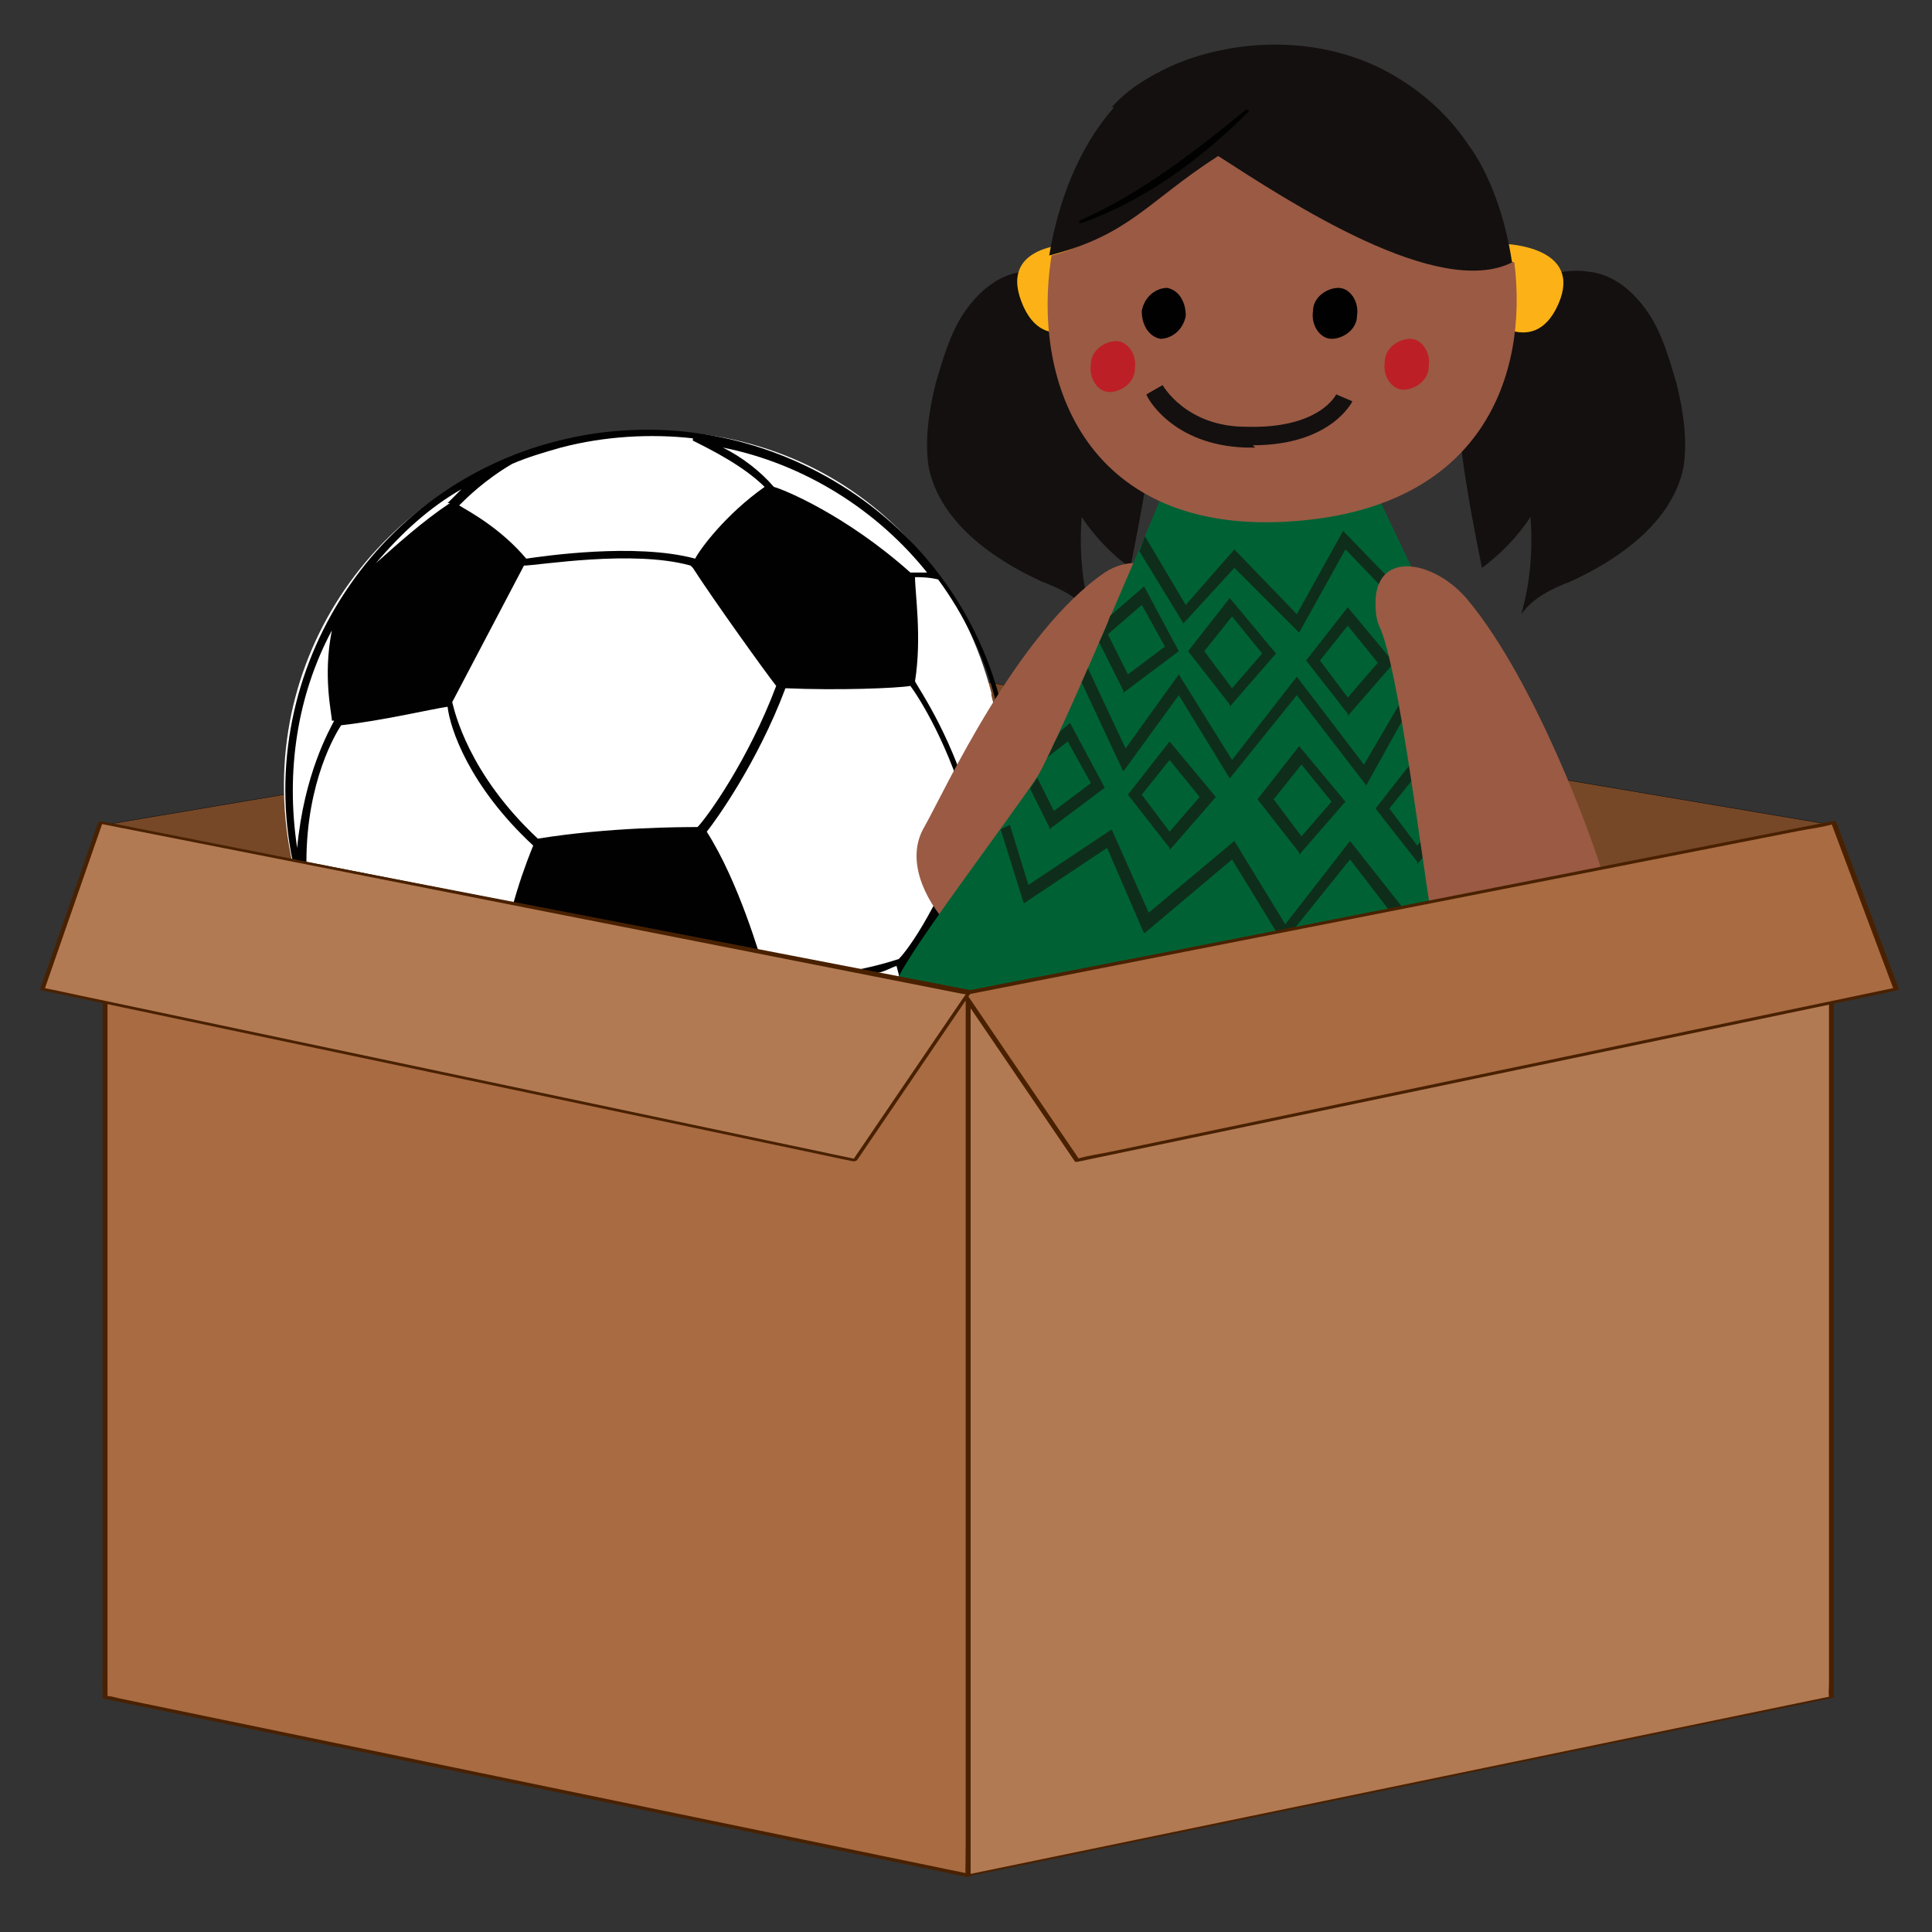 <?xml version="1.0" encoding="UTF-8"?>
<svg id="Layer_1" data-name="Layer 1" xmlns="http://www.w3.org/2000/svg" viewBox="0 0 1163.2 1163.2">
  <rect x="0" y="0" width="1163.2" height="1163.2" fill="#333333" stroke="none"/>
  <defs>
    <style>
      .cls-1 {
        fill: #010101;
      }

      .cls-2 {
        fill: #b27a53;
      }

      .cls-3 {
        fill: #006234;
      }

      .cls-4 {
        fill: #fcb216;
      }

      .cls-5 {
        fill: #0e2e1b;
      }

      .cls-6 {
        fill: #14100f;
      }

      .cls-7 {
        fill: #fff;
      }

      .cls-8 {
        fill: #bc2026;
      }

      .cls-9 {
        fill: #764828;
        stroke: #010101;
        stroke-miterlimit: 10;
        stroke-width: .2px;
      }

      .cls-10 {
        fill: #9a5a44;
      }

      .cls-11 {
        fill: #a96b42;
      }

      .cls-12 {
        fill: #492100;
      }
    </style>
  </defs>
  <path class="cls-9" d="M63.27,496.57l519.68-87.77,519.68,87.77-519.68,100.31L63.27,496.57Z"/>
  <g>
    <path class="cls-7" d="M596.88,417.15c-30.65-117.03-142.11-179.73-260.53-150.47-117.03,29.26-188.09,142.11-158.83,259.14,30.65,117.03,149.08,186.69,267.5,157.44,117.03-29.26,181.12-149.08,151.86-264.71v-1.39Z"/>
    <path class="cls-1" d="M336.35,265.29c-117.03,29.26-188.09,149.08-157.44,264.71,29.26,115.64,149.08,186.69,266.11,157.44,117.03-29.26,188.09-149.08,157.44-264.71-29.26-115.64-149.08-186.69-266.11-157.44ZM231.86,592.7c-33.44-30.65-45.98-69.66-47.37-73.84,0-48.76,18.11-78.02,20.9-82.2,25.08-2.79,54.34-9.75,64.09-11.15,1.39,12.54,12.54,47.37,51.55,83.59-2.79,6.97-16.72,40.4-20.9,80.81-40.4,15.33-65.48,4.18-68.27,2.79ZM417.16,341.91c12.54,19.51,44.58,64.09,50.16,71.05-16.72,44.58-41.8,79.41-47.37,84.99-8.36,0-52.94,0-96.13,6.97-41.8-39.01-50.16-76.63-51.55-82.2l43.19-82.2c8.36,0,65.48-9.75,100.31,0h0l1.39,1.39ZM270.87,302.9c-16.72,11.15-32.04,25.08-44.58,36.22,15.33-18.11,32.04-33.44,51.55-44.58-4.18,4.18-6.97,6.97-8.36,8.36h1.39ZM201.2,433.87c-2.79,5.57-18.11,32.04-22.29,76.63-6.97-45.98,0-91.95,20.9-130.96-5.57,27.86,0,50.16,0,54.34h1.39ZM460.35,584.34c-2.79-8.36-15.33-52.94-34.83-83.59,5.57-6.97,30.65-41.8,47.37-86.38,32.04,1.39,66.88,0,75.23-1.39,4.18,5.57,23.68,34.83,36.22,82.2-22.29,58.52-40.4,79.41-43.19,82.2-47.37,15.33-73.84,6.97-79.41,5.57l-1.39,1.39ZM603.85,497.96l-16.72-4.18c-12.54-48.76-33.44-78.02-36.22-83.59,4.18-26.47,0-52.94,0-62.7,2.79,0,8.36,0,13.93,1.39,15.33,20.9,27.86,45.98,34.83,73.84,6.97,25.08,8.36,50.16,5.57,73.84h0l-1.39,1.39ZM559.26,344.7h-11.15c-39.01-34.83-76.63-50.16-82.2-51.55-8.36-9.75-19.51-18.11-30.65-23.68,48.76,9.75,93.35,37.62,124,76.63h0v-1.39ZM417.16,265.29c11.15,5.57,30.65,15.33,43.19,27.86-23.68,16.72-39.01,37.62-41.8,43.19-36.22-9.75-91.95-1.39-101.71,0-15.33-18.11-33.44-27.86-40.4-32.04,4.18-4.18,15.33-15.33,32.04-25.08,9.75-4.18,19.51-6.97,29.26-9.75,26.47-6.97,54.34-8.36,79.41-5.57v1.39ZM248.57,635.89h0l-2.79-2.79c-8.36-11.15-12.54-26.47-13.93-33.44,8.36,2.79,26.47,6.97,54.34,0,4.18,0,9.75-2.79,13.93-4.18,2.79,2.79,12.54,11.15,25.08,20.9,13.93,11.15,34.83,23.68,55.73,29.26,2.79,19.51,6.97,30.65,9.75,36.22-4.18,1.39-12.54,4.18-25.08,5.57-43.19-5.57-84.99-23.68-117.03-52.94h0v1.39ZM419.94,687.43c-6.97,0-15.33-1.39-23.68-6.97,0-2.79-6.97-15.33-9.75-36.22,8.36-4.18,44.58-22.29,72.45-57.12,6.97,2.79,27.86,8.36,68.27-1.39,4.18,0,8.36-2.79,12.54-4.18,6.97,23.68,0,40.4,0,40.4v4.18c-1.39,0,2.79,0,2.79,0-26.47,26.47-59.91,45.98-97.53,55.73-8.36,2.79-16.72,4.18-25.08,4.18h0v1.39Z"/>
    <path class="cls-6" d="M907.57,169.15c16.72,0,32.04-8.36,48.76-5.57,15.33,1.39,27.86,12.54,36.22,25.08,8.36,12.54,12.54,27.86,16.72,41.8,4.18,16.72,6.97,34.83,4.18,51.55-6.97,32.04-37.62,54.34-68.27,68.27-11.15,4.18-22.29,9.75-29.26,19.51,5.57-19.51,6.97-39.01,5.57-58.52-8.36,12.54-18.11,22.29-29.26,30.65-6.97-34.83-13.93-71.05-15.33-105.89,0-9.75,0-19.51,2.79-29.26,2.79-6.97,6.97-12.54,12.54-18.11,6.97-8.36,12.54-15.33,19.51-23.68"/>
    <path class="cls-6" d="M665.15,169.15c-16.72,0-32.04-8.36-48.76-5.57-15.33,1.39-27.86,12.54-36.22,25.08-8.36,12.54-12.54,27.86-16.72,41.8-4.18,16.72-6.97,34.83-4.18,51.55,6.97,32.04,37.62,54.34,68.27,68.27,11.15,4.18,22.29,9.75,29.26,19.51-5.57-19.51-6.97-39.01-5.57-58.52,8.36,12.54,18.11,22.29,29.26,30.65,6.97-34.83,13.93-71.05,15.33-105.89,0-9.75,0-19.51-2.79-29.26-2.79-6.97-6.97-12.54-12.54-18.11-6.97-8.36-12.54-15.33-19.51-23.68"/>
    <path class="cls-10" d="M718.09,379.53c0,5.57-4.18,11.15-6.97,15.33-22.29,26.47-83.59,175.55-91.95,181.12-20.9,18.11-84.99-40.4-62.7-78.02,12.54-22.29,55.73-117.03,108.67-153.26,25.08-16.72,58.52,5.57,52.94,34.83h0Z"/>
    <path class="cls-4" d="M892.25,188.66s30.65,29.26,45.98-5.57c15.33-34.83-32.04-36.22-32.04-36.22l-13.93,41.8h0Z"/>
    <path class="cls-4" d="M660.97,190.05s-32.04,27.86-45.98-8.36c-13.93-36.22,33.44-34.83,33.44-34.83l11.15,43.19h1.39Z"/>
    <path class="cls-3" d="M931.26,645.64c36.22-27.86,33.44-57.12,23.68-82.2-11.15-25.08-126.78-267.5-126.78-267.5l-124-8.36s-65.48,156.04-79.41,179.73c-15.33,23.68-87.77,118.42-84.99,125.39,2.79,5.57,80.81,89.17,221.52,89.17s160.22-26.47,171.37-34.83l-1.39-1.39Z"/>
    <path class="cls-10" d="M733.42,75.81c43.19,27.86,129.57,65.48,178.33,82.2,8.36,66.88-18.11,149.08-136.54,156.04-118.42,6.97-154.65-80.81-142.11-160.22,48.76-12.54,58.52-50.16,101.71-78.02h-1.39Z"/>
    <path class="cls-6" d="M669.33,64.66c8.36-9.75,20.9-18.11,36.22-25.08,34.83-15.33,84.99-19.51,128.18,2.79,18.11,9.75,36.22,23.68,50.16,44.58,12.54,16.72,22.29,43.19,26.47,71.05-44.58,22.29-133.75-36.22-176.94-64.09-43.19,27.86-52.94,47.37-101.71,59.91,5.57-33.44,18.11-65.48,39.01-89.17h-1.39Z"/>
    <path class="cls-1" d="M752.92,66.05c-29.26,29.26-62.7,54.34-101.71,68.27h-1.39v-1.39c37.62-16.72,69.66-41.8,100.31-66.88,0,0,2.79,0,1.39,1.39h0l1.39-1.39Z"/>
    <path class="cls-1" d="M713.91,190.05c0-8.36-4.18-15.33-11.15-16.72-6.97,0-13.93,5.57-15.33,13.93,0,8.36,4.18,15.33,11.15,16.72,6.97,0,13.93-5.57,15.33-13.93Z"/>
    <path class="cls-1" d="M817.01,190.05c0,8.36-8.36,13.93-15.33,13.93s-12.54-8.36-11.15-16.72c0-8.36,8.36-13.93,15.33-13.93s12.54,8.36,11.15,16.72Z"/>
    <path class="cls-8" d="M860.2,220.7c0,8.36-8.36,13.93-15.33,13.93s-12.54-8.36-11.15-16.72c0-8.36,8.36-13.93,15.33-13.93s12.54,8.36,11.15,16.72Z"/>
    <path class="cls-8" d="M683.26,222.1c0,8.36-8.36,13.93-15.33,13.93s-12.54-8.36-11.15-16.72c0-8.36,8.36-13.93,15.33-13.93s12.54,8.36,11.15,16.72Z"/>
    <path class="cls-6" d="M755.71,269.47h-5.57c-44.58-1.39-59.91-30.65-59.91-32.04l9.75-5.57s13.93,25.08,50.16,25.08c44.58,1.39,54.34-19.51,54.34-19.51l9.75,4.18s-12.54,26.47-59.91,26.47l1.39,1.39Z"/>
    <g>
      <polyline class="cls-5" points="689.28 322.77 713.91 364.21 743.17 330.77 780.79 369.78 808.65 319.62 850.45 362.81 844.88 366.99 810.05 330.77 782.18 380.92 743.17 341.91 712.52 375.35 685.97 331.9"/>
      <polygon class="cls-5" points="822.59 472.88 780.79 418.54 740.38 468.7 709.73 418.54 676.3 464.52 651.22 410.88 655.01 402.27 677.69 450.59 709.73 406 741.78 457.55 780.79 407.4 821.19 460.34 844.88 419.93 850.45 422.72 822.59 472.88"/>
      <polygon class="cls-5" points="854.63 571.8 812.83 517.46 772.43 567.62 741.78 517.46 688.84 562.04 666.54 510.49 616.39 543.93 602.45 499.35 608.03 496.56 619.17 532.79 669.33 499.35 691.62 549.5 743.17 506.31 773.82 556.47 812.83 506.31 854.63 559.26 876.92 518.85 883.89 521.64 854.63 571.8"/>
      <path class="cls-5" d="M782.18,513.28l-25.08-32.04,25.08-32.04,27.86,33.44-27.86,32.04v-1.39ZM766.86,481.24l16.72,22.29,18.11-20.9-18.11-22.29s-16.72,20.9-16.72,20.9Z"/>
      <path class="cls-5" d="M853.24,518.85l-25.08-32.04,25.08-32.04,27.86,33.44-27.86,32.04v-1.39ZM836.52,486.81l16.72,22.29,18.11-20.9-18.11-22.29-16.72,20.9Z"/>
      <path class="cls-5" d="M704.16,510.49l-25.08-32.04,25.08-32.04,27.86,33.44-27.86,32.04v-1.39ZM687.44,478.45l16.72,22.29,18.11-20.9-18.11-22.29-16.72,20.9Z"/>
      <path class="cls-5" d="M665.15,474.27l-20.9-39.01-5.95,5.14s-2.64,5.01-3.95,7.75c-1.14,2.4-2.32,5.48-3.69,7.75l12.2-9.49,13.93,25.08-22.29,16.72-9.98-19.96c-1.4,2.22-2.89,4.4-4.38,6.56l11.57,23.15v1.39l33.44-25.08Z"/>
      <path class="cls-5" d="M740.38,424.11l-25.08-32.04,25.08-32.04,27.86,33.44-27.86,32.04v-1.39ZM725.06,392.07l16.72,22.29,18.11-20.9-18.11-22.29-16.72,20.9Z"/>
      <path class="cls-5" d="M811.44,429.69l-25.08-32.04,25.08-32.04,27.86,33.44-27.86,32.04v-1.39ZM794.72,397.64l16.72,22.29,18.11-20.9-18.11-22.29-16.72,20.9Z"/>
      <path class="cls-5" d="M709.73,392.07l-20.9-39.01-20.39,17.61c-1.88,5.46-4.14,10.81-6.68,16.03l14.53,29.06v1.39l33.44-25.08ZM667.03,381.9l20.41-17.69,13.93,25.08-22.29,16.72-12.05-24.11Z"/>
    </g>
    <path class="cls-10" d="M828.16,361.42c0,5.57,0,11.15,2.79,16.72,13.93,32.04,30.65,190.87,36.22,199.23,15.33,22.29,110.07-4.18,98.92-47.37-6.97-25.08-41.8-119.82-82.2-168.58-19.51-23.68-54.34-30.65-55.73,0h0Z"/>
  </g>
  <g>
    <polygon class="cls-11" points="582.95 1129.1 63.27 1021.82 63.27 496.57 582.95 596.88 582.95 1129.1"/>
    <path class="cls-12" d="M583.82,1128.23c-4.64-.96-9.27-1.91-13.91-2.87-12.62-2.6-25.24-5.21-37.86-7.81-18.66-3.85-37.32-7.71-55.99-11.56-22.67-4.68-45.34-9.36-68.01-14.04l-74.79-15.44c-25.17-5.2-50.33-10.39-75.5-15.59l-70.39-14.53c-19.75-4.08-39.51-8.16-59.26-12.23l-42.82-8.84-13.32-2.75c-2.21-.46-4.7-1.34-6.96-1.44-.28-.01-.59-.12-.87-.18l.59.71V504.33c0-2.22.38-4.84,0-7.04-.05-.27,0-.59,0-.87l-2.32,1.02c4.66.9,9.32,1.8,13.98,2.7,12.54,2.42,25.09,4.84,37.63,7.26,18.7,3.61,37.39,7.22,56.09,10.83,22.72,4.39,45.45,8.77,68.17,13.16,24.89,4.8,49.78,9.61,74.67,14.41,25.12,4.85,50.25,9.7,75.37,14.55,23.43,4.52,46.86,9.05,70.3,13.57,19.88,3.84,39.76,7.68,59.65,11.51,14.24,2.75,28.47,5.5,42.71,8.24,4.44.86,8.89,1.72,13.33,2.57,2.19.42,4.67,1.28,6.91,1.33.28,0,.59.11.88.17l-.59-.71v14.27c0,12.88,0,25.76,0,38.63v57.36c0,23.23,0,46.47,0,69.7s0,51.11,0,76.66v77.39c0,23.96,0,47.91,0,71.87s0,40.65,0,60.98c0,14.56,0,29.12,0,43.68,0,6.91-.29,13.88,0,20.79.01.29,0,.59,0,.89,0,1.34,2.91.79,2.91-.3v-14.27c0-12.88,0-25.76,0-38.63s0-38.24,0-57.36,0-46.47,0-69.7v-225.91c0-20.33,0-40.65,0-60.98v-43.68c0-6.91.29-13.88,0-20.79-.01-.29,0-.59,0-.89,0-.37-.21-.64-.59-.71-4.66-.9-9.32-1.8-13.98-2.7-12.54-2.42-25.09-4.84-37.63-7.26-18.7-3.61-37.39-7.22-56.09-10.83-22.72-4.39-45.45-8.77-68.17-13.16-24.89-4.8-49.78-9.61-74.67-14.41-25.12-4.85-50.25-9.7-75.37-14.55-23.43-4.52-46.86-9.05-70.3-13.57-19.88-3.84-39.76-7.68-59.65-11.51l-42.71-8.24c-6.74-1.3-13.48-2.76-20.25-3.91-.29-.05-.58-.11-.88-.17-.61-.12-2.32.09-2.32,1.02v503.84c0,6.82-.3,13.72,0,20.54.01.29,0,.58,0,.87,0,.38.21.63.59.71,4.64.96,9.27,1.91,13.91,2.87,12.62,2.6,25.24,5.21,37.86,7.81,18.66,3.85,37.32,7.71,55.99,11.56,22.67,4.68,45.34,9.36,68.01,14.04,24.93,5.15,49.86,10.29,74.79,15.44,25.17,5.2,50.33,10.39,75.5,15.59,23.46,4.84,46.93,9.69,70.39,14.53,19.75,4.08,39.51,8.16,59.26,12.23,14.27,2.95,28.54,5.89,42.82,8.84,6.76,1.4,13.5,2.92,20.29,4.19.29.05.58.12.87.18,1.05.22,3.42-1.38,1.73-1.73Z"/>
  </g>
  <g>
    <polygon class="cls-2" points="582.95 1129.1 1102.62 1021.82 1102.62 496.57 582.95 596.88 582.95 1129.1"/>
    <path class="cls-12" d="M582.71,1129.75c4.64-.96,9.27-1.91,13.91-2.87,12.62-2.6,25.24-5.21,37.86-7.81,18.66-3.85,37.32-7.71,55.99-11.56l68.01-14.04c24.93-5.15,49.86-10.29,74.79-15.44,25.17-5.2,50.33-10.39,75.5-15.59,23.46-4.84,46.93-9.69,70.39-14.53,19.75-4.08,39.51-8.16,59.26-12.23l42.82-8.84c6.76-1.4,13.53-2.79,20.29-4.19.29-.06.58-.12.87-.18.48-.1,1.69-.35,1.69-1.04V504.09c0-2.25.34-4.81,0-7.04-.04-.28,0-.59,0-.87,0-.4-1.04-.3-1.21-.26-4.66.9-9.32,1.8-13.98,2.7-12.54,2.42-25.09,4.84-37.63,7.26-18.7,3.61-37.39,7.22-56.09,10.83-22.72,4.39-45.45,8.77-68.17,13.16-24.89,4.8-49.78,9.61-74.67,14.41-25.12,4.85-50.25,9.7-75.37,14.55-23.43,4.52-46.86,9.05-70.3,13.57-19.88,3.84-39.76,7.68-59.65,11.51l-42.71,8.24c-6.75,1.3-13.5,2.59-20.25,3.91-.29.06-.58.11-.88.17-.48.09-1.69.36-1.69,1.04,0,4.76,0,9.51,0,14.27,0,12.88,0,25.76,0,38.63,0,19.12,0,38.24,0,57.36,0,23.23,0,46.47,0,69.7,0,25.55,0,51.11,0,76.66,0,25.8,0,51.59,0,77.39,0,23.96,0,47.91,0,71.87,0,20.33,0,40.65,0,60.98,0,14.56,0,29.12,0,43.68,0,4.54,0,9.08,0,13.61,0,2.28-.36,4.91,0,7.17.05.28,0,.6,0,.89,0,.66,2.9.19,2.9-.78,0-4.76,0-9.51,0-14.27,0-12.88,0-25.76,0-38.63,0-19.12,0-38.24,0-57.36,0-23.23,0-46.47,0-69.7,0-25.55,0-51.11,0-76.66,0-25.8,0-51.59,0-77.39,0-23.96,0-47.91,0-71.87,0-20.33,0-40.65,0-60.98,0-14.56,0-29.12,0-43.68,0-4.54,0-9.08,0-13.61,0-2.27.38-4.93,0-7.17-.05-.28,0-.6,0-.89l-1.69,1.04c4.66-.9,9.32-1.8,13.98-2.7,12.54-2.42,25.09-4.84,37.63-7.26,18.7-3.61,37.39-7.22,56.09-10.83l68.17-13.16c24.89-4.8,49.78-9.61,74.67-14.41,25.12-4.85,50.25-9.7,75.37-14.55,23.43-4.52,46.86-9.05,70.3-13.57,19.88-3.84,39.76-7.68,59.65-11.51,14.24-2.75,28.47-5.5,42.71-8.24l13.33-2.57c2.26-.44,4.71-.67,6.91-1.33.28-.08.59-.11.88-.17l-1.21-.26v517.34c0,2.2-.41,4.87,0,7.04.05.27,0,.59,0,.87l1.69-1.04c-4.64.96-9.27,1.91-13.91,2.87l-37.86,7.81c-18.66,3.85-37.32,7.71-55.99,11.56-22.67,4.68-45.34,9.36-68.01,14.04-24.93,5.15-49.86,10.29-74.79,15.44-25.17,5.2-50.33,10.39-75.5,15.59-23.46,4.84-46.93,9.69-70.39,14.53-19.75,4.08-39.51,8.16-59.26,12.23-14.27,2.95-28.54,5.89-42.82,8.84-6.76,1.4-13.53,2.79-20.29,4.19-.29.06-.58.12-.87.18-1.23.25-2.49,1.72-.48,1.3Z"/>
  </g>
  <g>
    <polygon class="cls-11" points="1141.63 595.49 648.43 698.59 580.16 598.28 1104.02 495.18 1141.63 595.49"/>
    <path class="cls-12" d="M1141.39,594.6c-4.39.92-8.79,1.84-13.18,2.76-11.96,2.5-23.92,5-35.88,7.5-17.69,3.7-35.38,7.4-53.07,11.09-21.58,4.51-43.17,9.02-64.75,13.54-23.64,4.94-47.29,9.88-70.93,14.83-23.87,4.99-47.73,9.98-71.6,14.97-22.25,4.65-44.51,9.3-66.76,13.96-18.81,3.93-37.61,7.86-56.42,11.79-13.52,2.83-27.05,5.65-40.57,8.48-6.32,1.32-13.02,2.16-19.21,4.02-.26.08-.55.12-.82.17l1.57.28c-7.71-11.33-15.42-22.65-23.13-33.98-12.23-17.97-24.46-35.93-36.68-53.9-2.82-4.14-5.64-8.29-8.46-12.43l-1.09,1.5c4.68-.92,9.36-1.84,14.04-2.76,12.73-2.51,25.47-5.01,38.2-7.52,18.76-3.69,37.51-7.38,56.27-11.07,22.87-4.5,45.75-9,68.62-13.5,25.15-4.95,50.29-9.9,75.44-14.85s50.77-9.99,76.15-14.99c23.59-4.64,47.17-9.28,70.76-13.93,20-3.94,40.01-7.87,60.01-11.81,14.38-2.83,28.76-5.66,43.13-8.49,6.69-1.32,13.8-2.11,20.35-4.01.28-.08.59-.12.88-.17l-1.69-.5c4.24,11.3,8.48,22.6,12.71,33.91,6.75,18.01,13.51,36.02,20.26,54.03,1.55,4.13,3.09,8.25,4.64,12.38.45,1.2,3.33.37,2.9-.78-4.24-11.3-8.48-22.6-12.71-33.91-6.75-18.01-13.51-36.02-20.26-54.03-1.55-4.13-3.09-8.25-4.64-12.38-.25-.67-1.12-.61-1.69-.5-4.68.92-9.36,1.84-14.04,2.76-12.73,2.51-25.47,5.01-38.2,7.52-18.76,3.69-37.51,7.38-56.27,11.07-22.87,4.5-45.75,9-68.62,13.5-25.15,4.95-50.29,9.9-75.44,14.85-25.38,5-50.77,9.99-76.15,14.99-23.59,4.64-47.17,9.28-70.76,13.93-20,3.94-40.01,7.87-60.01,11.81l-43.13,8.49c-6.78,1.33-13.6,2.53-20.35,4.01-.29.06-.59.12-.88.17-.6.12-1.57.8-1.09,1.5,7.71,11.33,15.42,22.65,23.13,33.98,12.23,17.97,24.46,35.93,36.68,53.9,2.82,4.14,5.64,8.29,8.46,12.43.32.46,1.12.37,1.57.28,4.39-.92,8.79-1.84,13.18-2.76l35.88-7.5c17.69-3.7,35.38-7.4,53.07-11.09,21.58-4.51,43.17-9.02,64.75-13.54,23.64-4.94,47.29-9.88,70.93-14.83,23.87-4.99,47.73-9.98,71.6-14.97,22.25-4.65,44.51-9.3,66.76-13.96,18.81-3.93,37.61-7.86,56.42-11.79,13.52-2.83,27.05-5.65,40.57-8.48,6.4-1.34,12.84-2.54,19.21-4.02.27-.06.55-.11.82-.17,1.8-.38,1.3-2.15-.48-1.78Z"/>
  </g>
  <g>
    <polygon class="cls-2" points="25.57 595.49 514.68 698.59 582.95 598.28 60.49 495.18 25.57 595.49"/>
    <path class="cls-12" d="M24.38,596.07c4.36.92,8.73,1.84,13.09,2.76,11.88,2.5,23.75,5.01,35.63,7.51,17.49,3.69,34.98,7.37,52.47,11.06,21.5,4.53,43.01,9.07,64.51,13.6,23.38,4.93,46.75,9.86,70.13,14.78s47.37,9.99,71.06,14.98c22.08,4.65,44.17,9.31,66.25,13.96,18.59,3.92,37.19,7.84,55.78,11.76l40.29,8.49c6.36,1.34,12.7,2.8,19.08,4.02.27.05.54.11.82.17.79.17,2.13-.12,2.62-.83,7.68-11.29,15.36-22.57,23.04-33.86,12.25-18,24.5-36,36.75-54.01,2.82-4.15,5.65-8.3,8.47-12.45.11-.17-.13-.31-.25-.34-4.66-.92-9.31-1.84-13.97-2.76-12.67-2.5-25.34-5-38.01-7.5-18.74-3.7-37.48-7.4-56.22-11.09-22.87-4.51-45.73-9.02-68.6-13.54-25.05-4.94-50.09-9.89-75.14-14.83-25.28-4.99-50.57-9.98-75.85-14.97-23.57-4.65-47.15-9.3-70.72-13.96-19.92-3.93-39.84-7.86-59.76-11.79-14.32-2.83-28.65-5.65-42.97-8.48-6.78-1.34-13.56-2.71-20.34-4.01-.29-.06-.58-.11-.87-.17-.63-.12-2.35.07-2.62.83-3.93,11.28-7.86,22.57-11.78,33.85-6.27,18-12.53,36-18.8,54-1.45,4.15-2.89,8.31-4.34,12.46-.21.6,2.59.28,2.86-.49,3.93-11.28,7.86-22.57,11.78-33.85,6.27-18,12.53-36,18.8-54,1.45-4.15,2.89-8.31,4.34-12.46l-2.62.83c6.92,1.36,13.83,2.73,20.75,4.09,18.34,3.62,36.68,7.24,55.03,10.86,26.16,5.16,52.33,10.33,78.49,15.49,30.29,5.98,60.57,11.95,90.86,17.93,30.9,6.1,61.8,12.2,92.7,18.29,28.01,5.53,56.03,11.06,84.04,16.58,21.43,4.23,42.86,8.46,64.29,12.69,11.24,2.22,22.48,4.44,33.72,6.65.7.14,1.74.15,2.39.47.41.2,0-.48-.12-.2-.28.69-.93,1.37-1.35,1.98l-17.55,25.79c-15.4,22.64-30.81,45.27-46.21,67.91l-3.09,4.54,2.62-.83c-4.36-.92-8.73-1.84-13.09-2.76-11.88-2.5-23.75-5.01-35.63-7.51-17.49-3.69-34.98-7.37-52.47-11.06-21.5-4.53-43.01-9.07-64.51-13.6-23.38-4.93-46.75-9.86-70.13-14.78-23.69-4.99-47.37-9.99-71.06-14.98-22.08-4.65-44.17-9.31-66.25-13.96-18.59-3.92-37.19-7.84-55.78-11.76-13.43-2.83-26.86-5.66-40.29-8.49-6.36-1.34-12.7-2.8-19.08-4.02-.27-.05-.54-.11-.82-.17-.7-.15-3.23.98-2.37,1.16Z"/>
  </g>
</svg>